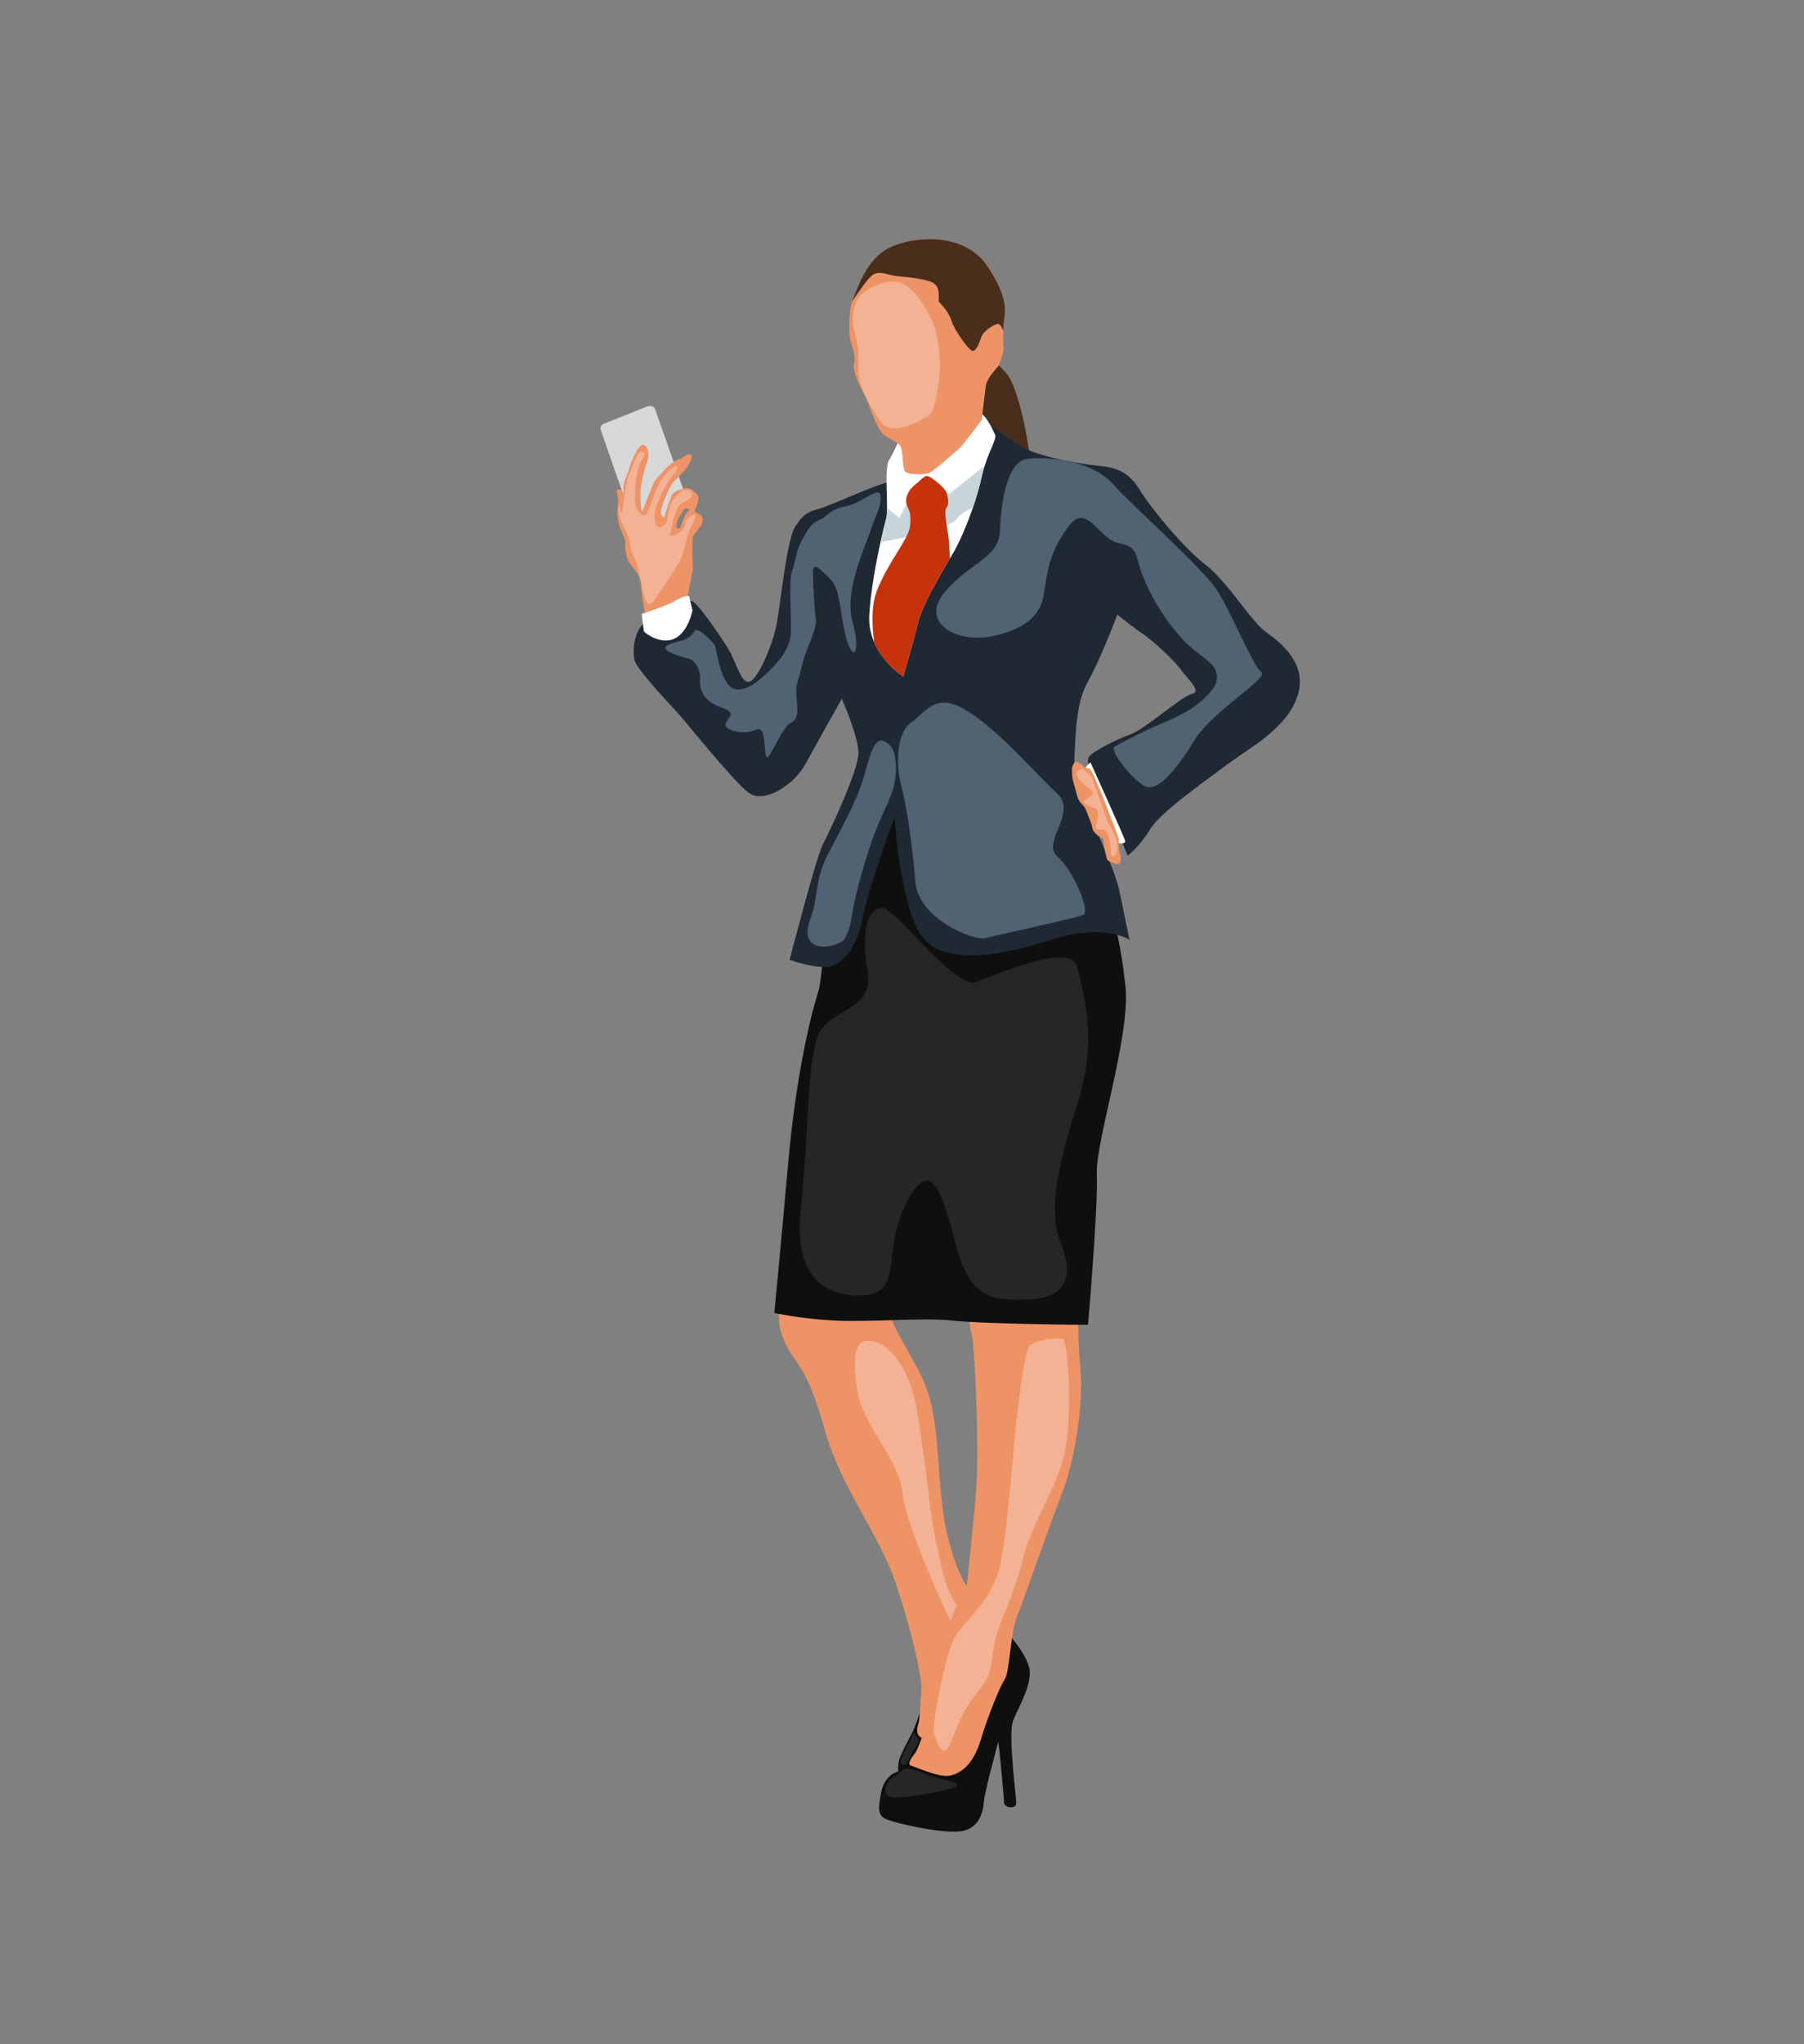 <?xml version="1.0" encoding="utf-8"?>
<!-- Generator: Adobe Illustrator 17.0.0, SVG Export Plug-In . SVG Version: 6.00 Build 0)  -->
<!DOCTYPE svg PUBLIC "-//W3C//DTD SVG 1.1//EN" "http://www.w3.org/Graphics/SVG/1.1/DTD/svg11.dtd">
<svg version="1.1" id="Layer_1" xmlns="http://www.w3.org/2000/svg" xmlns:xlink="http://www.w3.org/1999/xlink" x="0px" y="0px"
	 width="355px" height="402px" viewBox="0 0 355 402" enable-background="new 0 0 355 402" xml:space="preserve">
<rect x="0" y="0" width="355" height="402" fill="#808080" stroke="none"/>
<g>
	<path fill="#0F0F0E" d="M182.566,331.5c-0.223,1.482-2.259,7.742-3.075,9.335c-0.815,1.593-2.593,4.704-2.704,6.001
		c-0.111,1.296,0,1.556,0,1.556s-2.704,0.518-3.408,4.223c-0.705,3.704-0.556,4.668,1.518,5.371c2.074,0.704,8.78,2.297,13.188,2.26
		c4.408-0.037,5.335-3.556,5.52-5.816c0.186-2.259,2.741-11.335,2.816-11.854c0.074-0.519,1.148,10.78,1.148,11.891
		c0,1.111,2.334,1.371,2.408,0.259c0.074-1.111-1.704-13.669-0.593-16.374c1.111-2.704,4.038-7.557,3.075-10.632
		c-0.963-3.075-4.149-6.779-5.409-7.372C195.791,319.757,182.566,331.5,182.566,331.5z"/>
	<path fill="#ED9366" d="M181.381,341.798c0,0-0.778,2.287-1.306,2.982c-0.528,0.695-1.751,2.223-0.75,2.501
		c1,0.278,5.501,2.361,7.585,1.945c2.083-0.417,4.584-2.056,6.084-7.029c1.5-4.973,3.835-10.613,4.751-11.975
		c0.917-1.361,1.139-9.168,2.306-12.058c1.167-2.889,6.224-17.559,8.78-24.005c2.556-6.446,4.445-17.781,3.779-25.005
		c-0.667-7.224-0.333-10.447-0.445-12.558c-0.111-2.111-24.782-10.335-22.894-3.778c1.89,6.557,1.278,7.057,1.945,9.668
		c0.667,2.612,1.445,22.393,0.944,29.561c-0.5,7.168-1.944,19.948-1.944,19.948s-3.427-5.279-4.686-15.058
		c-1.26-9.78-0.668-19.263-4.297-26.45c-3.63-7.187-6.372-10.447-5.557-12.225c0.816-1.778-11.335-7.187-14.669-7.113
		c-3.334,0.074-6.89,1.186-7.556,5.557c-0.667,4.371,0.741,7.261,2.445,9.854c1.704,2.593,3.482,4.223,6.519,15.04
		c3.038,10.817,10.742,20.448,13.855,29.783c3.112,9.335,5.26,18.522,5.038,21.115c-0.223,2.593-0.259,5.612-0.621,6.696
		C180.325,340.28,180.353,341.345,181.381,341.798z"/>
	<path fill="#F3B294" d="M209.386,263.524c1.082,3.541,1.704,17.411-0.371,24.153c-2.074,6.742-6.298,12.669-7.779,19.115
		c-1.482,6.446-5.113,13.262-5.705,17.263c-0.593,4.001-0.222,5.26-3.63,9.335c-3.408,4.075-4.668,10.076-5.63,10.817
		c-0.963,0.741-2.519-2.074-2.519-4.297c0-2.223,2.219-14.299,4.073-17.781c1.854-3.482,7.809-7.113,9.277-15.707
		c1.468-8.594,2.357-22.523,2.95-27.264c0.593-4.742,1.494-13.114,2.599-14.447C203.756,263.376,209.207,262.938,209.386,263.524z"
		/>
	<path fill="#F3B294" d="M172.638,264.043c3.507,1.248,6.52,6.594,7.631,12.373c1.112,5.779,2.668,19.115,3.112,22.375
		c0.445,3.26,2.445,12.002,2.964,13.262c0.519,1.259,1.926,3.704,1.926,3.704l-1.259,3.038c0,0-8.669-18.077-9.409-25.116
		c-0.741-7.039-7.928-13.262-8.965-20.448C167.6,266.043,168.267,262.487,172.638,264.043z"/>
	<path fill="#0F0F0E" d="M152.375,258.208c0,0,4.668,1.111,11.613,1.5c6.946,0.389,17.892-0.611,23.227,0
		c5.334,0.611,22.726,0.833,24.282,0.833c1.556,0,2.612,0,2.612,0s2.019-23.245,1.722-29.617
		c-0.296-6.372,6.742-27.487,5.631-37.118c-1.111-9.632-2.593-15.781-4.964-17.189c-2.371-1.408-33.784-18.448-35.415-19.041
		c-1.63-0.593-1.556-8.372-1.778-8.372c-0.223,0-2.964,0.296-5.409,6.075c-2.445,5.779-10.521,18.3-11.114,22.301
		c-0.592,4.001-0.741,14.373-1.852,17.781c-1.111,3.408-4.223,15.262-5.853,33.636C153.45,247.372,152.375,258.208,152.375,258.208z
		"/>
	<path fill="#492E1B" d="M202.758,91.662c-0.068-3.681-2.25-15.405-4.703-18.2c-2.454-2.795-4.635-4.635-4.84-4.635
		c-0.204,0-4.446,10.029-3.688,12.104c0.757,2.075,8.528,8.619,8.937,8.755C198.873,89.821,202.758,91.662,202.758,91.662z"/>
	<path fill="#1F2934" d="M222.277,184.867c0,0-4.726-3.454-15.542,0c-10.815,3.454-21.177,4.918-25.357-0.768
		c-4.18-5.685-5.362-23.318-5.362-23.318s-5.181,13.906-6.18,19.541c-1,5.635-3.999,9.452-6.817,9.816
		c-2.818,0.363-7.634-1.363-7.634-1.363s5.271-20.359,6.544-22.722c1.272-2.363,6.998-14.542,6.998-17.905
		c0-3.363-3.272-10.725-3.272-10.725s-5.09,9.043-7.203,12.929c-2.113,3.885-8.044,7.907-11.179,5.522
		c-3.136-2.386-12.406-14.042-14.042-15.814c-1.636-1.772-8.043-8.521-8.384-10.293c-0.341-1.772-0.273-5.862,2.522-7.771
		c2.795-1.909,7.703-4.226,8.862-3.749c1.159,0.477,5.453,6.68,7.089,9.407c1.636,2.727,2.59,7.021,4.226,6.408
		c1.636-0.613,4.431-7.021,5.249-11.111c0.818-4.09,1.977-16.837,3.749-19.495c1.772-2.659,2.795-2.863,4.703-3.408
		c1.909-0.545,8.81-3.681,12.244-4.84c3.434-1.159,13.045-3.954,15.226-5.93c2.181-1.977,3.954-6.067,5.794-5.59
		c1.841,0.477,4.09,2.931,7.498,4.635c3.408,1.704,11.111,2.999,13.974,3.272s5.862,0.75,8.18,4.567
		c2.318,3.817,8.862,11.725,13.088,14.928c4.226,3.204,8.862,11.043,11.793,13.156c2.931,2.113,8.384,6.26,6.271,12.673
		c-2.113,6.413-9.543,10.23-13.906,13.502c-4.363,3.272-13.088,9.339-15.133,12.747c-2.045,3.408-4.363,5.112-4.363,5.112
		s-5.112-12.27-6.203-14.178c-1.091-1.909-2.181-4.363-1.295-5.385c0.886-1.022,5.044-3.204,8.043-4.294
		c2.999-1.091,9.884-7.362,11.997-7.907c2.113-0.545-0.409-2.522-1.977-4.703c-1.568-2.181-6.203-6.271-7.498-7.089
		c-1.295-0.818-5.112-3.817-5.112-3.817s-3.408,8.998-5.794,13.156c-2.386,4.158-2.454,10.838-2.658,15.473
		c-0.204,4.635,3.408,11.111,4.499,13.974c1.091,2.863,3.613,8.18,4.363,11.725C221.027,178.777,222.277,184.867,222.277,184.867z"
		/>
	<path fill="#FFFFFF" d="M193.767,91.615c-0.226,0.706-0.439,1.472-0.619,2.296c-0.385,1.769-0.984,3.842-1.701,5.941
		c-1.192,3.471-2.716,7.016-4.161,9.396c-0.112,0.185-0.229,0.376-0.346,0.573c-2.309,3.834-5.551,9.535-6.266,12.583
		c-0.75,3.204-2.931,10.634-2.931,10.634s-3.858-2.427-5.718-6.738c-0.676-1.56-1.088-3.367-0.963-5.396
		c0.305-4.886,1.355-10.413,2.217-14.312c0.486-2.195,0.914-3.877,1.112-4.638c0.123-0.461,0.164-1.194,0.167-2.078
		c0.022-3.16-0.447-8.232,0.458-9.51c1.159-1.636,1.772-4.635,3.681-5.521c1.909-0.886,10.634-4.363,12.883-4.226
		c2.249,0.136,3.749,3.885,4.226,4.84C196.199,86.247,194.83,88.286,193.767,91.615z"/>
	<path fill="#C7D5DB" d="M193.767,91.615c-0.226,0.706-0.439,1.472-0.619,2.296c-0.385,1.769-0.984,3.842-1.701,5.941
		c-1.246,0.616-2.383,1.072-3.207,2.239c-1.276,1.802-11.932,4.087-14.961,4.502c0.486-2.195,0.914-3.877,1.112-4.638
		c0.123-0.461,0.164-1.194,0.167-2.078c0.774,0.655,2.535,2.113,2.535,1.873c0-0.305,2.045-3.85,2.045-3.85s2.045-0.818,2.83-0.99
		c0.782-0.169,4.872,0.172,4.872,0.172S191.225,93.603,193.767,91.615z"/>
	<path fill="#C6320C" d="M186.939,109.821c-2.309,3.834-5.551,9.535-6.266,12.583c-0.75,3.204-2.931,10.634-2.931,10.634
		s-3.858-2.427-5.718-6.738c-0.409-3.201-0.666-7.108,0.605-10.304c2.113-5.317,6.067-9.952,6.407-12.27
		c0.341-2.318,0-3.067-0.545-4.294c-0.545-1.227,0.136-2.931,1.5-4.022s1.977-2.113,2.795-1.704
		c0.818,0.409,3.136,2.181,3.477,3.204c0.341,1.023,0.545,2.386,0,2.931c-0.545,0.545-0.008,3.136,0.335,5.385
		C186.732,106.096,186.855,107.877,186.939,109.821z"/>
	<path fill="#ED9366" d="M197.475,68.213c0.172,0.818-0.782,3.476-1.055,3.853c-0.273,0.374-2.25,2.214-2.454,4.055
		c-0.204,1.84-0.75,5.726-0.717,6.375c0,0-3.749,5.112-4.6,5.827c-0.853,0.717-5.044,4.431-5.794,4.704
		c-0.75,0.273-4.466,0.545-4.875-0.477c-0.409-1.022-0.308-4.106-0.782-4.804c-0.477-0.701-1.331-0.99-3.035-2.045
		c-1.704-1.058-3.1-6.339-4.191-8.352c-1.091-2.01-2.217-4.395-1.876-5.862c0.341-1.464-0.373-3.168-0.714-4.363
		c-0.322-1.129-0.433-5.647,0.281-7.801v-0.003c0.041-0.123,0.082-0.235,0.128-0.341c0.85-1.977,2.419-7.261,6.372-9.783
		c3.954-2.522,15.133-4.191,20.076,3.067c4.941,7.261,3.272,9.919,3.237,11.656c-0.008,0.395-0.022,0.791-0.033,1.175
		C197.396,66.4,197.344,67.58,197.475,68.213z"/>
	<path fill="#492E1B" d="M197.475,63.918c-0.008,0.395-0.022,0.791-0.033,1.175c-0.333-0.845-0.715-1.494-1.194-1.38
		c-0.851,0.204-2.795,1.467-3.136,2.558c-0.341,1.091-1.055,2.964-1.805,2.727c-0.75-0.24-3.512-4.09-4.057-5.898
		c-0.545-1.805-2.078-3.272-2.454-3.714c-0.374-0.444,0.785-3.307-1.941-4.09c-2.727-0.785-4.944-0.785-6.612-1.022
		c-1.671-0.24-3.171-1.091-4.499-0.204c-1.022,0.682-2.95,3.596-4.082,5.249c0.041-0.123,0.082-0.235,0.128-0.341
		c0.85-1.977,2.419-7.261,6.372-9.783c3.954-2.522,15.133-4.191,20.076,3.067C199.179,59.523,197.51,62.181,197.475,63.918z"/>
	<path fill="#D8D8D8" d="M122.982,98.228l-4.783-13.724c0,0-0.307-0.784,0.716-1.193s8.453-3.374,8.453-3.374
		s1.193-0.409,1.568,0.613c0.375,1.022,5.828,16.564,5.828,16.564l-2.999,5.931l-7.062-0.852L122.982,98.228z"/>
	<path fill="#ED9366" d="M137.912,101.319c-0.638-0.502-1.349-0.523-1.154-1.047c0.199-0.521,0.971-2.113,0.54-2.817
		c-0.434-0.704-1.592-1.658-2.432-1.41c-0.84,0.251-2.364,0.477-2.749,1.478c-0.387,1.001-1.431,4.248-1.431,4.248
		s-0.75-0.294-0.66-1.159c0.09-0.862,1.568-4.635,2.249-5.497c0.682-0.864,2.432-2.479,2.817-3.046
		c0.387-0.567,1.341-1.977,0.932-2.544c-0.409-0.57-1.5,0.385-2.067,0.635c-0.57,0.251-2.07,0.908-3.25,2.318
		c-1.181,1.41-1.75,1.658-2.296,2.999c-0.545,1.341-1.726,4.453-1.999,5.022c-0.273,0.567-0.455-2.432-0.363-3.817
		c0.09-1.388,0.545-3.705,0.954-4.818c0.409-1.112,0.818-2.454,0.453-3.43c-0.363-0.979-1.044-1.363-1.772-0.387
		c-0.725,0.976-1.68,3.272-1.93,4.273c-0.251,0.998-1.091,2.522-1.069,3.545c0.024,1.022,0,1.475,0,1.475s-0.431-0.93-0.431-0.998
		c0-0.068-1.181-0.229-0.886,0.477c0.294,0.704,0.363,2.089,0.183,2.999c-0.183,0.908-0.068,1.999,0.204,3.226
		c0.273,1.227,1.431,2.931,1.295,3.681c-0.136,0.75,0.136,2.476,0.545,3.523c0.409,1.044,2.271,2.34,2.476,4.521
		c0.204,2.181,0.818,6.157,0.976,6.408c0.161,0.251,8.191-3.373,8.191-3.373c0-0.104,0.75-4.022,1.023-5.317
		c0.273-1.295-0.374-5.966,0.24-7.125c0.614-1.159,1.5-1.794,1.59-2.271C138.184,102.615,138.547,101.818,137.912,101.319z
		 M134.918,101.12c-0.292,0.493-1.006,2.658-1.074,2.675c0,0-0.409,0.153-0.613,0.153c-0.204,0-0.036-1.091,0.101-1.617
		c0.136-0.529,1.467-2.318,1.44-2.369c-0.025-0.052,0.93,0.169,0.93,0.305C135.701,100.403,135.207,100.627,134.918,101.12z"/>
	<path fill="#FFFFFF" d="M135.615,117.258l0.648,2.795c0,0-0.784,4.26-3.545,5.556s-5.999-1.227-6.033-1.5
		c-0.034-0.273-0.409-3.374-0.409-3.374s4.976-1.568,6.748-2.658C134.798,116.985,135.615,117.258,135.615,117.258z"/>
	<path fill="#FFFFFF" d="M214.585,149.943c0,0-0.954,0.75-0.954,1.227c0,0.477,3.238,8.043,3.715,8.691
		c0.477,0.648,2.181,5.044,2.386,5.624c0.204,0.579,1.704,0.477,1.704,0S214.585,149.943,214.585,149.943z"/>
	<path fill="#ED9366" d="M220.175,164.974c-0.009,0.85-0.034,2.147,0.204,2.897c0.239,0.75,0.296,1.806-0.21,2.045
		c-0.506,0.238-2.108-0.579-2.244-0.784c-0.136-0.204-0.749-2.648-0.749-3.25c0-0.602-0.023-1.023-0.409-1.113
		c-0.386-0.09-1.704-1.091-1.806-1.875c-0.102-0.784-0.613-1.943-0.784-2.352c-0.171-0.409-0.477-1.568-1.091-2.181
		c-0.614-0.613-0.954-1.159-1.125-1.909c-0.171-0.75-0.852-2.829-0.92-3.442c-0.068-0.613-0.17-1.875,0-2.284
		c0.17-0.409,0.511-1.227,1.193-0.784c0.682,0.443,1.373,1.3,2.101,1.175C215.062,150.994,220.175,164.974,220.175,164.974z"/>
	<path fill="#262626" d="M169.991,254.76c-3.079,0.215-14.179,0.182-12.451-16.632c1.727-16.814,1.272-28.629,3.362-34.264
		c2.091-5.635,11.269-4.838,9.816-12.997c-1.453-8.159,0.364-12.997,3.272-12.179c2.909,0.818,14.088,15.905,18.087,14.451
		c3.999-1.454,18.723-7.99,19.904-2.95c1.181,5.04,4.181,13.856,0,27.035c-4.181,13.179-5.635,21.177-3.272,27.084
		c2.363,5.908,1.999,10.906-6.362,11.27c-8.361,0.364-11.724-1-14.451-11.543c-2.727-10.543-4.95-16.541-9.655-7.18
		C173.535,246.216,177.807,254.215,169.991,254.76z"/>
	<path fill="#516272" d="M136.726,124.064c0.536-0.911,3.817,2.363,4.044,3.09c0.227,0.727,1.045,7.589,3.817,8.362
		c2.773,0.772,6.316-3.136,7.862-4.681c1.545-1.545,3.09-4.044,3.181-6.362c0.091-2.318-0.408-10.498,0.182-11.997
		c0.59-1.5,0.908-4.268,1.818-5.883c0.909-1.615,1.772-3.615,3.59-4.342c1.818-0.727,1.863-2.045,5.226-2.681
		c3.362-0.636,6.666-4.272,6.832-2c0.166,2.272-0.925,3.533-1.97,6.765c-1.045,3.232-5.226,11.821-3.544,17.956
		c1.682,6.135,0.136,8.044-1.181,3.408c-1.318-4.635-1.136-9.68-3.045-11.634c-1.909-1.954-3.499-3.726-3.545-1.681
		c-0.045,2.045,0.318,8.134,0.545,9.452c0.227,1.318-0.954,3.863-1.818,6.135c-0.863,2.272-1.136,4.181-1.863,6.453
		c-0.727,2.272,1.136,6.635-1.091,7.635c-2.227,1-4.817,9.27-5.135,6.18c-0.318-3.09-0.227-5.59-2.136-4.635
		c-1.909,0.954-6.044,0.091-5.726-1.182c0.318-1.272,2.59-2.136-0.909-3.317c-3.499-1.182-4.272-3.636-4.09-5.453
		c0.182-1.818-1.045-3.772-2.045-4.045c-0.999-0.273-6.14-1.59-4.456-2.636C132.954,125.927,135.363,126.382,136.726,124.064z"/>
	<path fill="#516272" d="M165.696,185.163c-3.365,1.924-8.316,1.432-6.339-4.09c1.977-5.521,0.75-7.771,3.817-13.565
		c3.068-5.794,5.658-10.566,6.885-14.996c1.227-4.431,2.113-7.294,3.681-6.817c1.568,0.477,2.795,2.113,2.522,6.476
		c-0.273,4.363-2.258,6.407-4.571,12.883c-2.313,6.476-3.944,13.701-4.083,15.201C167.468,181.755,166.57,184.663,165.696,185.163z"
		/>
	<path fill="#516272" d="M194.053,184.481c-2.369,0.702-13.292-3.749-13.906-10.975c-0.613-7.226-1.74-15.201-2.795-18.95
		c-1.055-3.749-1.051-10.429,1.962-12.474c3.014-2.045,4.669-6.135,10.931-2.318c6.261,3.817,13.691,12.542,17.781,16.292
		c4.09,3.749-3.136,9.611,0,12.338c3.136,2.727,6.612,10.838,5.181,11.52C211.776,180.596,195.893,183.936,194.053,184.481z"/>
	<path fill="#516272" d="M196.78,124.768c-8.057,2.359-15.951-2.113-10.975-8.18c4.976-6.067,10.77-6.68,10.975-12.27
		c0.204-5.59,1.409-13.46,5.249-14.042c3.84-0.582,12.747,0.204,16.905,4.84s17.382,16.292,20.381,20.722
		c2.999,4.431,7.157,15.065,8.862,16.291c1.704,1.227-9.611,7.667-13.156,13.513c-3.545,5.846-7.089,9.8-9.339,9.118
		c-2.249-0.682-7.566-7.157-6.339-7.907c1.227-0.75,5.112-2.795,9.748-4.772c4.635-1.977,6.68-3.443,8.316-5.164
		c1.636-1.721,2.522-2.948,1.84-4.993c-0.682-2.045-3.681-2.931-7.157-6.885c-3.476-3.954-5.794-8.248-7.294-11.997
		s-0.613-5.482-4.635-6.217c-4.022-0.736-6.271-8.37-10.02-3.122c-3.749,5.249-3.885,8.112-4.772,13.36
		C204.482,122.314,199.745,123.9,196.78,124.768z"/>
	<path fill="#F3B294" d="M182.452,81.96c-1.647,0.912-6.927,4.04-9.174,0.954c-2.247-3.086-4.515-7.43-4.379-10.634
		s0.043-4.105-0.818-7.294c-0.861-3.189,0.341-6.612,2.25-7.771c1.909-1.159,4.84-2.454,7.157-1.5
		c2.318,0.954,4.706,4.567,6.034,7.566c1.328,2.999,1.737,8.93,1.26,11.656C184.305,77.666,184.017,81.094,182.452,81.96z"/>
	<path fill="#F3B294" d="M126.91,117.679c-0.754-2.458-1.211-6.373-2.207-8.282c-0.996-1.909-0.498-3.312-1.848-5.59
		c-1.351-2.278-1.159-4.226-1.057-4.533c0.102-0.307,0.375,3.102,0.716,0.716c0.341-2.386,0.818-5.931,1.261-6.715
		c0.443-0.783,1.534-4.192,2.284-4.396c0.75-0.204,1.227,0.239,0.136,1.806c-1.091,1.568-1.295,6.51-1.193,8.214
		c0.102,1.704,1.772,3.102,2.284,2.079c0.511-1.022,1.861-4.942,2.515-6.101c0.654-1.159,2.017-2.59,2.938-3.101
		c0.92-0.511,0.545,0.885-0.204,1.499c-0.75,0.614-3.068,4.977-3.545,6.817c-0.477,1.841-0.034,4.158,1.363,3.442
		c1.397-0.716,0.988-3.135,1.636-4.431c0.647-1.295,2.108-2.795,2.775-2.761c0.667,0.034,1.928,0.409,1.281,1.397
		c-0.648,0.988-2.284,0.784-2.931,2.659c-0.647,1.875-1.534,5.01-1.091,5.044c0.443,0.034,2.687-1.035,2.741-2.188
		c0.054-1.153,1.69-2.379,2.065-2.039c0.375,0.341-0.613,1.909-1.057,2.795c-0.443,0.886-1.295,5.181-2.079,6.51
		c-0.784,1.329-3.081,4.942-3.892,5.999C128.989,117.577,127.721,120.324,126.91,117.679z"/>
	<path fill="#F3B294" d="M211.844,152.068c0-0.496,1.057-1.159,1.534-0.613c0.477,0.545,1.329,0.852,1.602,1.772
		c0.273,0.92,0.565,1.478,1.466,4.056c0.9,2.578,1.602,4.84,2.147,5.59c0.545,0.75,1.534,2.659,1.227,4.294
		c-0.307,1.636-1.193,1.568-1.193,0.648c0-0.92-0.307-4.499-1.363-4.635c-1.057-0.136-1.967,0.204-1.512-1.159
		c0.455-1.363,0.591-2.693-0.329-3.068c-0.92-0.375-2.693-0.954-2.045-1.5c0.648-0.545,2.556-1.295,1.193-2.215
		C213.207,154.318,211.844,153.125,211.844,152.068z"/>
	<path fill="#262626" d="M187.825,351.51c-2.486,0.888-11.044,2.53-12.744,1.818c-1.701-0.712-0.591-3.14,0.999-4.047
		c1.591-0.907,1.318-1.634,2.908-1.407c1.591,0.227,4.226,1.636,6.271,2.045C187.305,350.328,189.304,350.981,187.825,351.51z"/>
	<path fill="#262626" d="M178.409,346.988c0,0-1.26,0.574-1.125-0.75c0.136-1.324,2.079-4.158,2.386-5.078
		c0.307-0.92,0.294,0.008,0.886,0.647c0.592,0.64-0.136,1.397-0.409,1.841C179.875,344.091,178.375,346.647,178.409,346.988z"/>
</g>
</svg>
